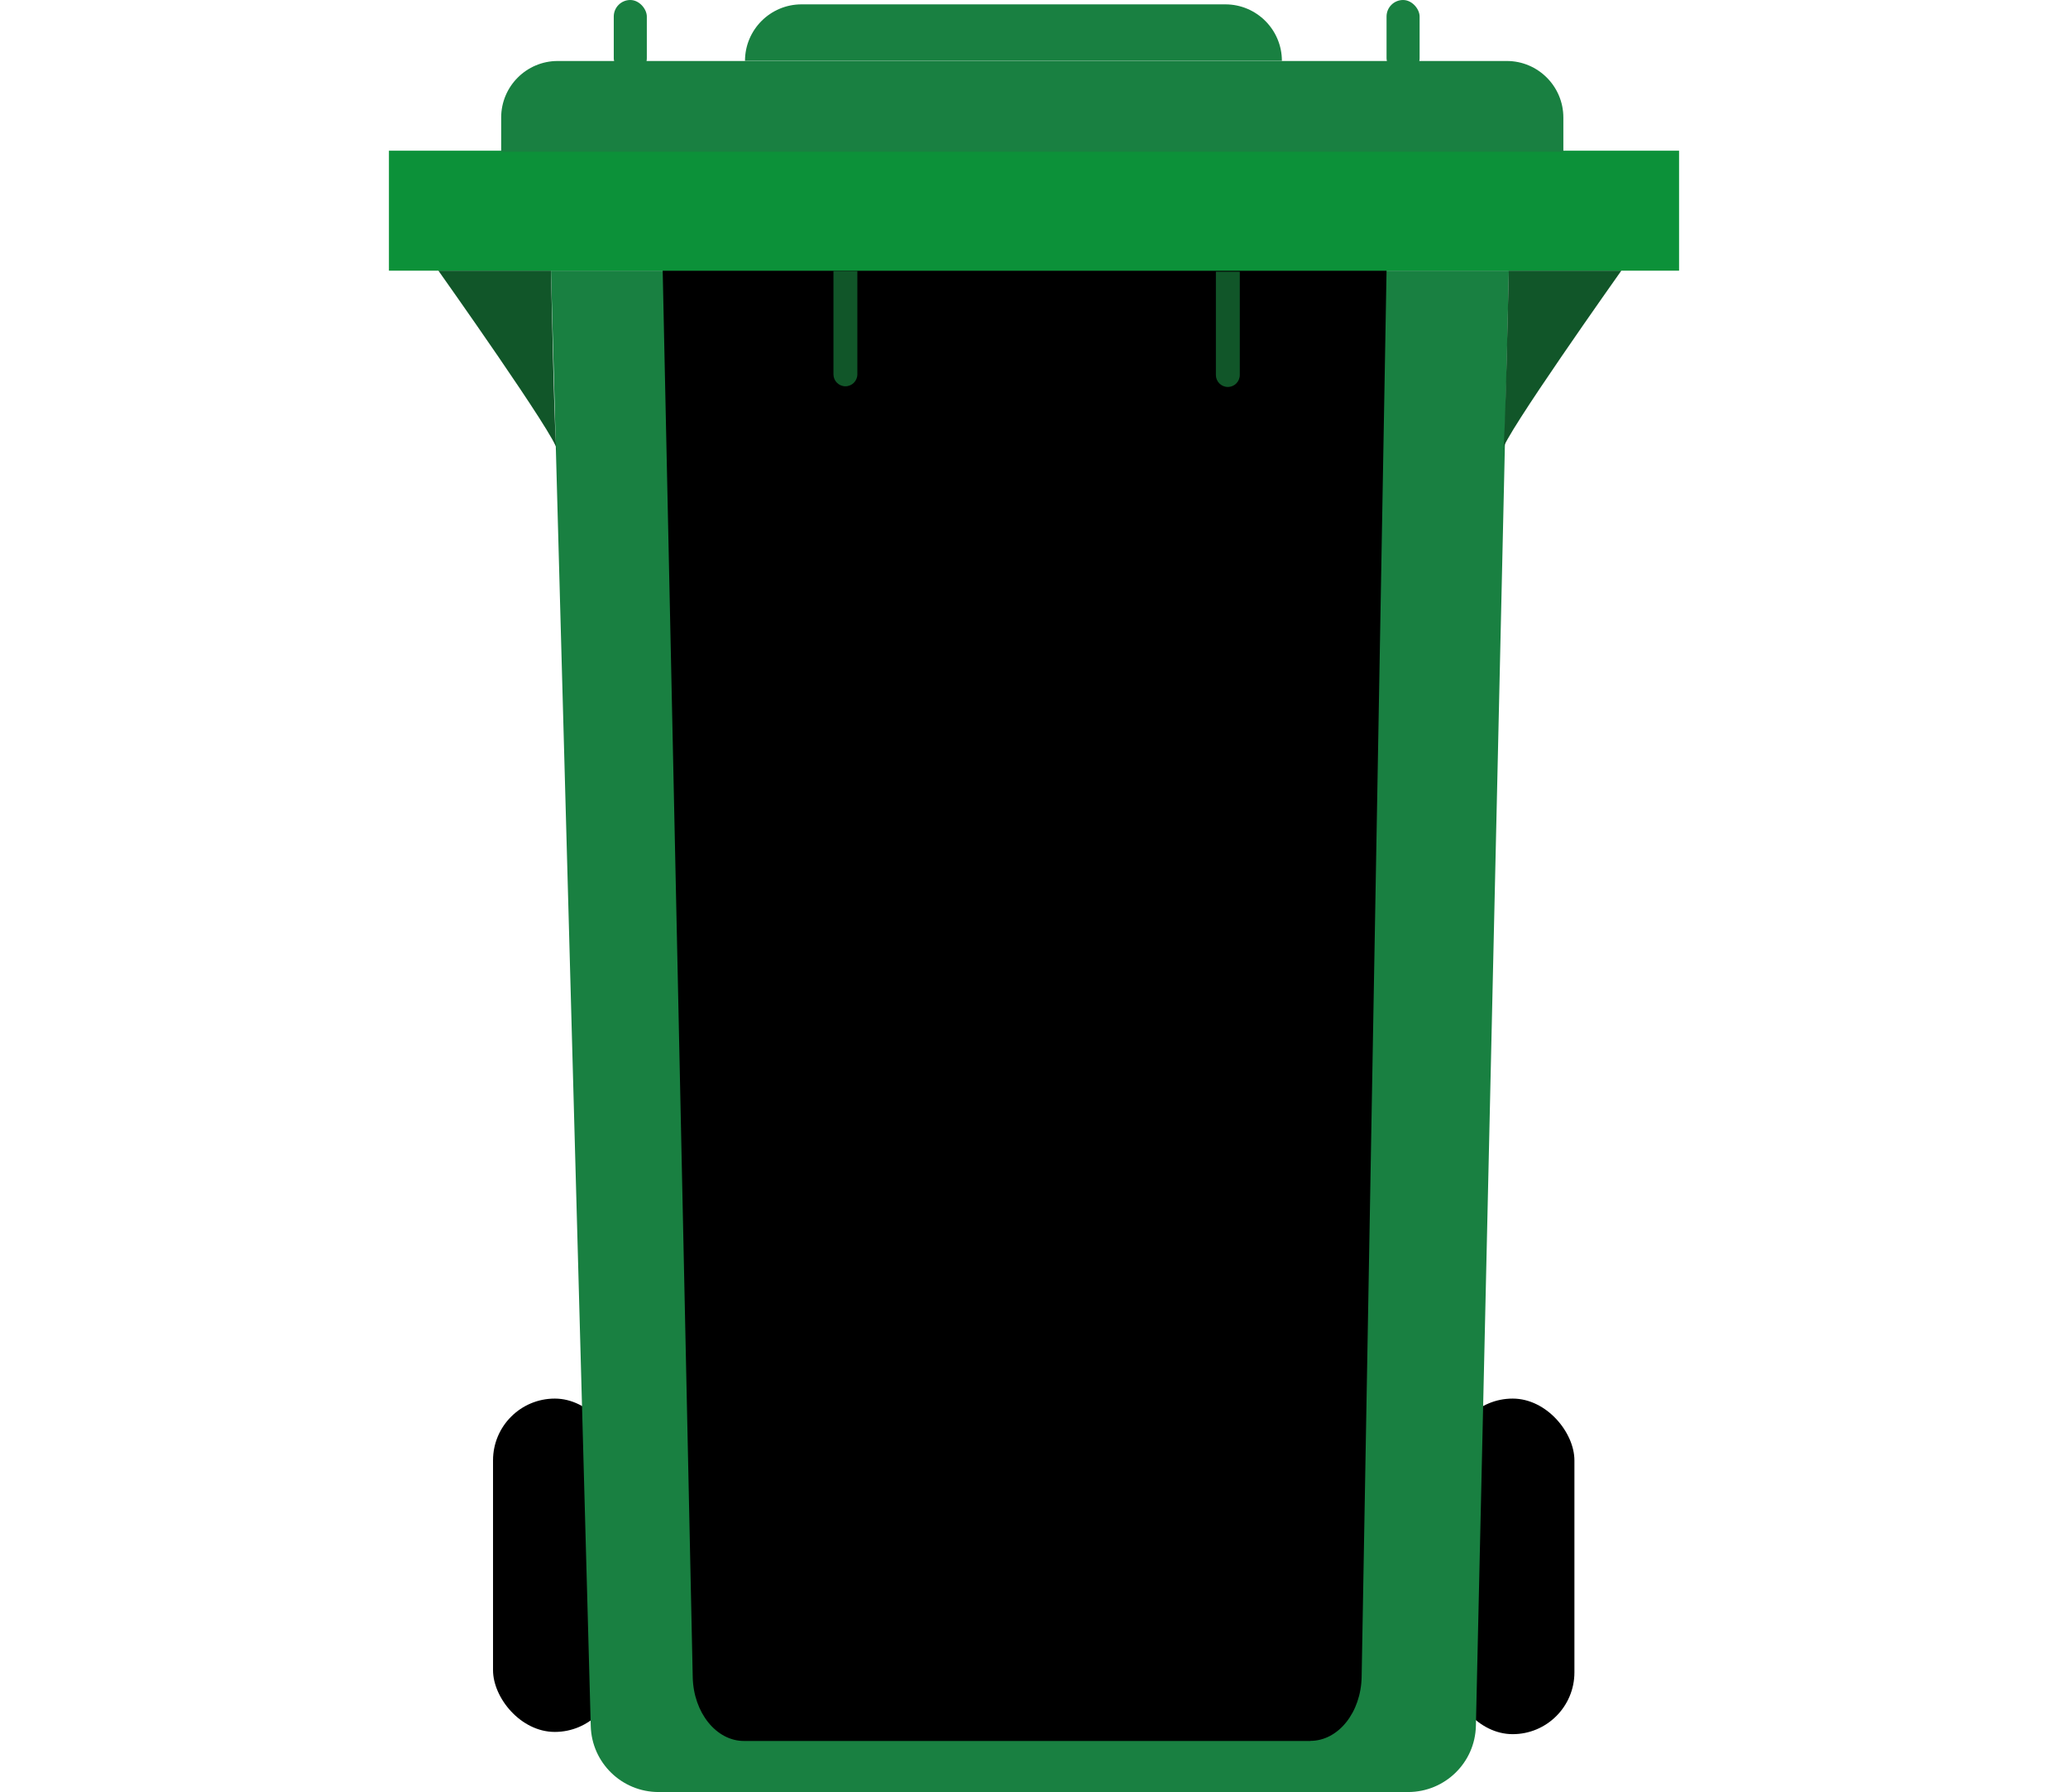 <?xml version="1.0" encoding="UTF-8"?>
<svg xmlns="http://www.w3.org/2000/svg" viewBox="0 0 115.51 160.42" width="262" height="227">
    <defs>
        <style>
            .cls-1 {
            fill: #COLOR_1; <!-- Front -->
            }
            .cls-2 {
            fill: #000000; <!-- Tires -->
            }
            .cls-3 {
            fill: #198041; <!-- Border -->
            }
            .cls-4 {
            fill: #115629; <!-- support -->
            }
            .cls-5 {
            fill: #0c9139; <!-- Saum -->
            }
        </style>
    </defs>
    <g>
        <rect class="cls-2" x="9.32" y="125.2" width="11.06" height="29.84" rx="5.53" ry="5.53"/>
        <rect class="cls-2" x="95.08" y="125.2" width="11.06" height="30.04" rx="5.53" ry="5.53"/>
        <path class="cls-3"
              d="m91.24,160.42H24.14c-3.29,0-5.98-2.62-6.07-5.9L14.51,24.23h85.76l-2.95,130.26c-.07,3.3-2.77,5.93-6.07,5.93Z"/>
        <path class="cls-1"
              d="m82.5,155.85H31.79c-2.48,0-4.52-2.53-4.59-5.71l-2.69-125.91h64.81l-2.23,125.88c-.06,3.19-2.09,5.73-4.59,5.73Z"/>
        <path class="cls-4" d="m4.43,24.23h10.08s.35,16.86.51,16.01S4.43,24.23,4.43,24.23Z"/>
        <path class="cls-4" d="m110.34,24.23h-10.08s-.35,16.86-.51,16.01,10.59-16.01,10.59-16.01Z"/>
        <rect class="cls-5" y="13.49" width="115.51" height="10.74"/>
        <path class="cls-3"
              d="m15.12,5.46h84.97c2.79,0,5.06,2.27,5.06,5.06v3.07H10.05v-3.07c0-2.79,2.27-5.06,5.06-5.06Z"/>
        <rect class="cls-3" x="20.13" y="0" width="2.96" height="6.68" rx="1.48"
              ry="1.48"/>
        <rect class="cls-3" x="89.32" y="0" width="2.96" height="6.68" rx="1.48"
              ry="1.48"/>
        <path class="cls-3"
              d="m36.94.39h37.95c2.79,0,5.06,2.27,5.06,5.06H31.88c0-2.79,2.27-5.06,5.06-5.06Z"/>
        <path class="cls-4"
              d="m39.8,24.26h2.14v9.25c0,.59-.48,1.07-1.07,1.07h0c-.59,0-1.07-.48-1.07-1.07v-9.25h0Z"/>
        <path class="cls-4"
              d="m74.04,24.32h2.14v9.25c0,.59-.48,1.07-1.07,1.07h0c-.59,0-1.07-.48-1.07-1.07v-9.25h0Z"/>
    </g>
</svg>
